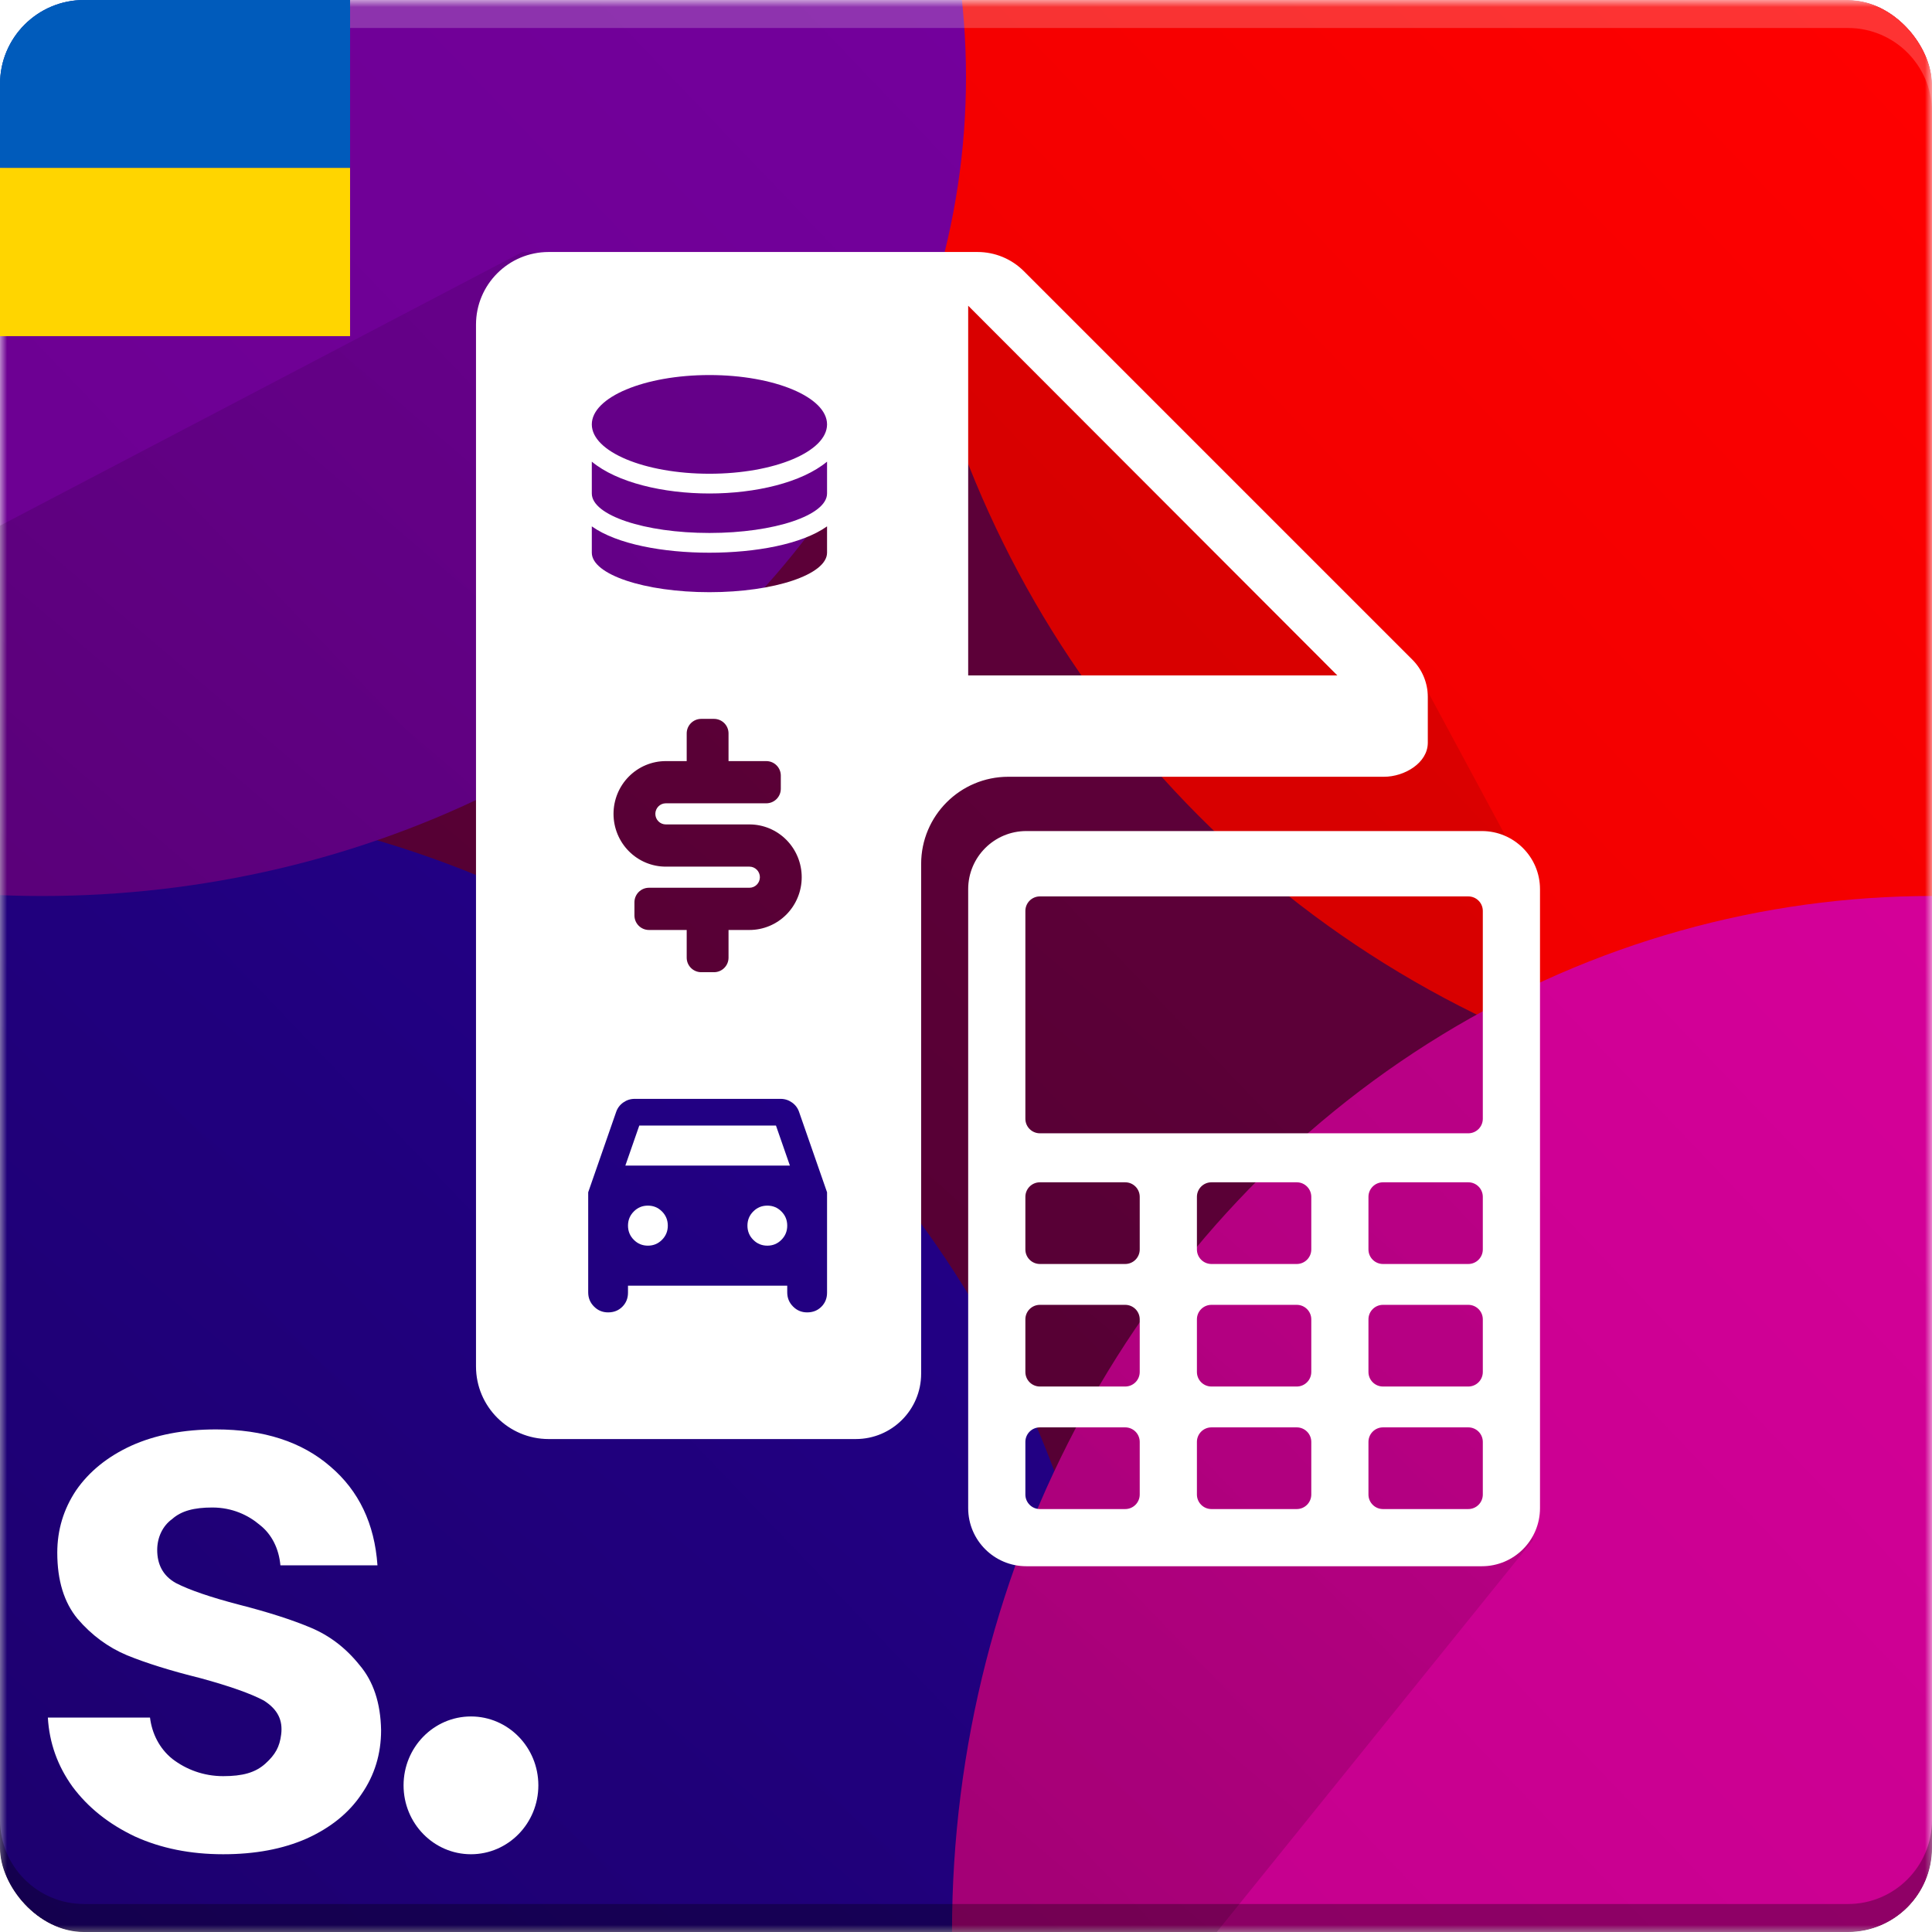 <svg width="138" height="138" viewBox="0 0 138 138" fill="none" xmlns="http://www.w3.org/2000/svg">
<g clip-path="url(#clip0_1306_6684)">
<mask id="mask0_1306_6684" style="mask-type:alpha" maskUnits="userSpaceOnUse" x="0" y="0" width="138" height="138">
<rect width="138" height="138" fill="#6F0252"/>
<rect width="138" height="138" fill="url(#paint0_linear_1306_6684)" fill-opacity="0.3"/>
</mask>
<g mask="url(#mask0_1306_6684)">
<g filter="url(#filter0_f_1306_6684)">
<ellipse cx="72" cy="61.5" rx="140" ry="143.5" transform="rotate(-180 72 61.5)" fill="#6D0042"/>
</g>
<g filter="url(#filter1_f_1306_6684)">
<circle cx="6" cy="131" r="74" transform="rotate(-180 6 131)" fill="#2B00A6"/>
</g>
<g filter="url(#filter2_f_1306_6684)">
<circle cx="138" cy="6" r="74" transform="rotate(-180 138 6)" fill="#FF0000"/>
</g>
<g filter="url(#filter3_f_1306_6684)">
<ellipse cx="3" cy="5.5" rx="66" ry="58.5" fill="#7800A2"/>
</g>
<g filter="url(#filter4_f_1306_6684)">
<ellipse cx="138" cy="138" rx="70" ry="74" fill="#DC009E"/>
</g>
<rect width="138" height="138" fill="url(#paint1_linear_1306_6684)" fill-opacity="0.15" style="mix-blend-mode:multiply"/>
</g>
<path style="mix-blend-mode:multiply" fill-rule="evenodd" clip-rule="evenodd" d="M0 130V132C0 135.314 2.686 138 6 138H132C135.314 138 138 135.314 138 132V130C138 133.314 135.314 136 132 136H6C2.686 136 0 133.314 0 130ZM6 0C3.101 0 0.681 2.057 0.122 4.791C0.681 2.057 3.101 7.62939e-06 6 7.62939e-06L132 0C135.314 7.62939e-06 138 2.686 138 6C138 2.686 135.314 0 132 0H6Z" fill="black" fill-opacity="0.3"/>
<g style="mix-blend-mode:screen">
<path fill-rule="evenodd" clip-rule="evenodd" d="M137.936 132.881C137.51 135.777 135.014 138 132 138L6 138L132 138C135.014 138 137.51 135.777 137.936 132.881ZM1.11232e-05 8C1.14067e-05 4.686 2.686 2 6 2L132 2C135.311 2 137.995 4.681 138 7.99L138 6C138 2.686 135.314 -2.3995e-07 132 -5.35941e-07L6 -1.17907e-05C2.686 -1.20867e-05 1.15778e-05 2.686 1.12943e-05 6L1.11232e-05 8Z" fill="white" fill-opacity="0.2" style="mix-blend-mode:multiply"/>
</g>
<rect x="-1" width="26" height="12" fill="#005BBB"/>
<rect x="-1" y="12" width="26" height="12" fill="#FFD500"/>
<path d="M-14 44.885L37.309 18L71 19.551L101.5 48.5L108.5 61.5L109.5 110L49 185H-14V44.885Z" fill="url(#paint2_linear_1306_6684)"/>
<path fill-rule="evenodd" clip-rule="evenodd" d="M73.308 59.361C71.015 59.361 69.156 61.22 69.156 63.513V107.723C69.156 110.016 71.015 111.874 73.308 111.874H105.848C108.141 111.874 110 110.016 110 107.723V63.513C110 61.22 108.141 59.361 105.848 59.361H73.308ZM73.241 65.067C73.241 64.493 73.705 64.029 74.279 64.029H104.877C105.451 64.029 105.915 64.493 105.915 65.067V79.912C105.915 80.485 105.451 80.95 104.877 80.95H74.279C73.705 80.95 73.241 80.485 73.241 79.912V65.067ZM73.241 85.488C73.241 84.915 73.705 84.45 74.279 84.45H80.371C80.945 84.45 81.409 84.915 81.409 85.488V89.247C81.409 89.82 80.945 90.285 80.371 90.285H74.279C73.705 90.285 73.241 89.82 73.241 89.247V85.488ZM74.279 93.203C73.705 93.203 73.241 93.667 73.241 94.24V97.999C73.241 98.573 73.705 99.037 74.279 99.037H80.371C80.945 99.037 81.409 98.573 81.409 97.999V94.24C81.409 93.667 80.945 93.203 80.371 93.203H74.279ZM73.241 102.993C73.241 102.419 73.705 101.955 74.279 101.955H80.371C80.945 101.955 81.409 102.419 81.409 102.993V106.752C81.409 107.325 80.945 107.79 80.371 107.79H74.279C73.705 107.79 73.241 107.325 73.241 106.752V102.993ZM86.532 84.45C85.959 84.45 85.494 84.915 85.494 85.488V89.247C85.494 89.82 85.959 90.285 86.532 90.285H92.625C93.198 90.285 93.663 89.82 93.663 89.247V85.488C93.663 84.915 93.198 84.45 92.625 84.45H86.532ZM85.494 94.24C85.494 93.667 85.959 93.203 86.532 93.203H92.625C93.198 93.203 93.663 93.667 93.663 94.24V97.999C93.663 98.573 93.198 99.037 92.625 99.037H86.532C85.959 99.037 85.494 98.573 85.494 97.999V94.24ZM86.532 101.955C85.959 101.955 85.494 102.419 85.494 102.993V106.752C85.494 107.325 85.959 107.79 86.532 107.79H92.625C93.198 107.79 93.663 107.325 93.663 106.752V102.993C93.663 102.419 93.198 101.955 92.625 101.955H86.532ZM97.747 85.488C97.747 84.915 98.212 84.45 98.785 84.45H104.878C105.451 84.45 105.915 84.915 105.915 85.488V89.247C105.915 89.82 105.451 90.285 104.878 90.285H98.785C98.212 90.285 97.747 89.82 97.747 89.247V85.488ZM98.785 93.203C98.212 93.203 97.747 93.667 97.747 94.24V97.999C97.747 98.573 98.212 99.037 98.785 99.037H104.878C105.451 99.037 105.915 98.573 105.915 97.999V94.24C105.915 93.667 105.451 93.203 104.878 93.203H98.785ZM97.747 102.993C97.747 102.419 98.212 101.955 98.785 101.955H104.878C105.451 101.955 105.915 102.419 105.915 102.993V106.752C105.915 107.325 105.451 107.79 104.878 107.79H98.785C98.212 107.79 97.747 107.325 97.747 106.752V102.993Z" fill="white"/>
<path fill-rule="evenodd" clip-rule="evenodd" d="M69.828 18H39.19C36.324 18 34 20.323 34 23.19V97.599C34 100.465 36.324 102.789 39.19 102.789H61.125C63.705 102.789 65.796 100.698 65.796 98.118V61.711C65.796 58.271 68.584 55.483 72.024 55.483H98.861C100.313 55.483 101.986 54.502 101.986 53.049V49.782C101.986 48.784 101.59 47.827 100.884 47.121L73.131 19.368C72.255 18.492 71.067 18 69.828 18ZM95.524 48.245H69.156V21.837L95.524 48.245ZM42.272 39.479V37.598C44.079 38.88 47.383 39.479 50.674 39.479C53.964 39.479 57.268 38.88 59.075 37.598V39.479C59.075 41.035 55.312 42.299 50.674 42.299C46.035 42.299 42.272 41.035 42.272 39.479ZM42.272 35.249V32.975C44.079 34.474 47.387 35.249 50.674 35.249C53.96 35.249 57.268 34.474 59.075 32.975V35.249C59.075 36.805 55.312 38.069 50.674 38.069C46.035 38.069 42.272 36.805 42.272 35.249ZM42.272 30.314C42.272 28.366 46.035 26.789 50.674 26.789C55.312 26.789 59.075 28.366 59.075 30.314C59.075 32.262 55.312 33.839 50.674 33.839C46.035 33.839 42.272 32.262 42.272 30.314ZM53.531 63.411H46.355C45.781 63.411 45.317 63.876 45.317 64.449V65.389C45.317 65.962 45.781 66.427 46.355 66.427H49.05V68.405C49.05 68.978 49.515 69.443 50.089 69.443H51C51.573 69.443 52.038 68.978 52.038 68.405V66.427H53.531C54.522 66.427 55.471 66.03 56.172 65.323C56.872 64.616 57.265 63.657 57.265 62.657C57.265 61.657 56.872 60.699 56.172 59.992C55.471 59.285 54.522 58.887 53.531 58.887H47.557C47.359 58.887 47.169 58.808 47.029 58.666C46.889 58.525 46.81 58.333 46.81 58.133C46.81 57.933 46.889 57.742 47.029 57.6C47.169 57.459 47.359 57.379 47.557 57.379H54.734C55.307 57.379 55.772 56.915 55.772 56.341V55.401C55.772 54.828 55.307 54.364 54.734 54.364H52.038V52.386C52.038 51.812 51.573 51.348 51 51.348H50.089C49.515 51.348 49.05 51.812 49.05 52.386V54.364H47.557C46.567 54.364 45.617 54.761 44.917 55.468C44.216 56.175 43.823 57.133 43.823 58.133C43.823 59.133 44.216 60.092 44.917 60.799C45.617 61.506 46.567 61.903 47.557 61.903H53.531C53.729 61.903 53.919 61.983 54.059 62.124C54.199 62.265 54.278 62.457 54.278 62.657C54.278 62.857 54.199 63.049 54.059 63.19C53.919 63.332 53.729 63.411 53.531 63.411ZM44.857 91.835V92.336C44.857 92.733 44.723 93.067 44.454 93.337C44.186 93.607 43.846 93.742 43.435 93.742C43.041 93.742 42.705 93.603 42.429 93.324C42.152 93.047 42.014 92.709 42.014 92.312V85.163L44.004 79.444C44.099 79.157 44.269 78.927 44.514 78.752C44.759 78.578 45.031 78.49 45.331 78.49H55.757C56.058 78.49 56.33 78.578 56.575 78.752C56.82 78.927 56.99 79.157 57.084 79.444L59.075 85.163V92.336C59.075 92.733 58.941 93.067 58.672 93.337C58.404 93.607 58.064 93.742 57.653 93.742C57.258 93.742 56.923 93.603 56.647 93.324C56.37 93.047 56.231 92.709 56.231 92.312V91.835H44.857ZM44.668 83.256H56.421L55.426 80.397H45.663L44.668 83.256ZM46.279 88.976C46.674 88.976 47.009 88.837 47.286 88.558C47.562 88.281 47.701 87.943 47.701 87.546C47.701 87.149 47.562 86.811 47.286 86.534C47.009 86.255 46.674 86.116 46.279 86.116C45.884 86.116 45.548 86.255 45.272 86.534C44.996 86.811 44.857 87.149 44.857 87.546C44.857 87.943 44.996 88.281 45.272 88.558C45.548 88.837 45.884 88.976 46.279 88.976ZM54.81 88.976C55.205 88.976 55.54 88.837 55.816 88.558C56.093 88.281 56.231 87.943 56.231 87.546C56.231 87.149 56.093 86.811 55.816 86.534C55.54 86.255 55.205 86.116 54.81 86.116C54.415 86.116 54.079 86.255 53.803 86.534C53.526 86.811 53.388 87.149 53.388 87.546C53.388 87.943 53.526 88.281 53.803 88.558C54.079 88.837 54.415 88.976 54.81 88.976Z" fill="white"/>
<path d="M15.941 132.446C13.595 132.446 11.491 132.022 9.628 131.173C7.765 130.288 6.282 129.104 5.178 127.618C4.109 126.133 3.522 124.488 3.419 122.684H10.715C10.853 123.816 11.386 124.898 12.317 125.641C13.283 126.383 14.527 126.868 15.941 126.868C17.321 126.868 18.235 126.622 18.953 125.975C19.671 125.328 19.976 124.77 20.085 123.878C20.204 122.896 19.867 122.115 18.838 121.464C17.907 120.969 16.407 120.439 14.337 119.873C12.198 119.342 10.439 118.794 9.059 118.228C7.713 117.662 6.541 116.796 5.54 115.629C4.574 114.462 4.091 112.888 4.091 110.907C4.091 109.28 4.54 107.795 5.437 106.451C6.368 105.107 7.679 104.046 9.369 103.268C11.094 102.49 13.112 102.101 15.423 102.101C18.838 102.101 21.564 102.985 23.599 104.753C25.634 106.486 26.755 108.838 26.962 111.809H20.029C19.925 110.642 19.424 109.6 18.562 108.928C17.734 108.221 16.582 107.679 15.168 107.679C13.857 107.679 12.95 107.92 12.296 108.504C11.606 108.999 11.229 109.829 11.229 110.713C11.229 111.704 11.611 112.552 12.577 113.082C13.543 113.577 15.044 114.09 17.079 114.621C19.149 115.151 20.857 115.699 22.202 116.265C23.547 116.831 24.703 117.715 25.669 118.918C26.669 120.085 27.186 121.641 27.221 123.586C27.221 125.284 26.755 126.805 25.824 128.149C24.927 129.493 23.616 130.554 21.891 131.332C20.201 132.075 18.218 132.446 15.941 132.446Z" fill="white"/>
<ellipse cx="33.64" cy="127.525" rx="4.814" ry="4.921" fill="white"/>
<rect x="-1" width="26" height="12" fill="#005BBB"/>
<rect x="-1" y="12" width="26" height="12" fill="#FFD500"/>
</g>
<defs>
<filter id="filter0_f_1306_6684" x="-103" y="-117" width="350" height="357" filterUnits="userSpaceOnUse" color-interpolation-filters="sRGB">
<feFlood flood-opacity="0" result="BackgroundImageFix"/>
<feBlend mode="normal" in="SourceGraphic" in2="BackgroundImageFix" result="shape"/>
<feGaussianBlur stdDeviation="17.5" result="effect1_foregroundBlur_1306_6684"/>
</filter>
<filter id="filter1_f_1306_6684" x="-168" y="-43" width="348" height="348" filterUnits="userSpaceOnUse" color-interpolation-filters="sRGB">
<feFlood flood-opacity="0" result="BackgroundImageFix"/>
<feBlend mode="normal" in="SourceGraphic" in2="BackgroundImageFix" result="shape"/>
<feGaussianBlur stdDeviation="50" result="effect1_foregroundBlur_1306_6684"/>
</filter>
<filter id="filter2_f_1306_6684" x="-36" y="-168" width="348" height="348" filterUnits="userSpaceOnUse" color-interpolation-filters="sRGB">
<feFlood flood-opacity="0" result="BackgroundImageFix"/>
<feBlend mode="normal" in="SourceGraphic" in2="BackgroundImageFix" result="shape"/>
<feGaussianBlur stdDeviation="50" result="effect1_foregroundBlur_1306_6684"/>
</filter>
<filter id="filter3_f_1306_6684" x="-163" y="-153" width="332" height="317" filterUnits="userSpaceOnUse" color-interpolation-filters="sRGB">
<feFlood flood-opacity="0" result="BackgroundImageFix"/>
<feBlend mode="normal" in="SourceGraphic" in2="BackgroundImageFix" result="shape"/>
<feGaussianBlur stdDeviation="50" result="effect1_foregroundBlur_1306_6684"/>
</filter>
<filter id="filter4_f_1306_6684" x="-32" y="-36" width="340" height="348" filterUnits="userSpaceOnUse" color-interpolation-filters="sRGB">
<feFlood flood-opacity="0" result="BackgroundImageFix"/>
<feBlend mode="normal" in="SourceGraphic" in2="BackgroundImageFix" result="shape"/>
<feGaussianBlur stdDeviation="50" result="effect1_foregroundBlur_1306_6684"/>
</filter>
<linearGradient id="paint0_linear_1306_6684" x1="-2.57045e-07" y1="138" x2="140.965" y2="3.098" gradientUnits="userSpaceOnUse">
<stop/>
<stop offset="1" stop-opacity="0"/>
</linearGradient>
<linearGradient id="paint1_linear_1306_6684" x1="-2.57045e-07" y1="138" x2="140.965" y2="3.098" gradientUnits="userSpaceOnUse">
<stop/>
<stop offset="1" stop-opacity="0"/>
</linearGradient>
<linearGradient id="paint2_linear_1306_6684" x1="-6.697" y1="157.801" x2="74.142" y2="63.121" gradientUnits="userSpaceOnUse">
<stop stop-opacity="0.24"/>
<stop offset="1" stop-opacity="0.1"/>
</linearGradient>
<clipPath id="clip0_1306_6684">
<rect width="138" height="138" rx="6" fill="white"/>
</clipPath>
</defs>
</svg>
